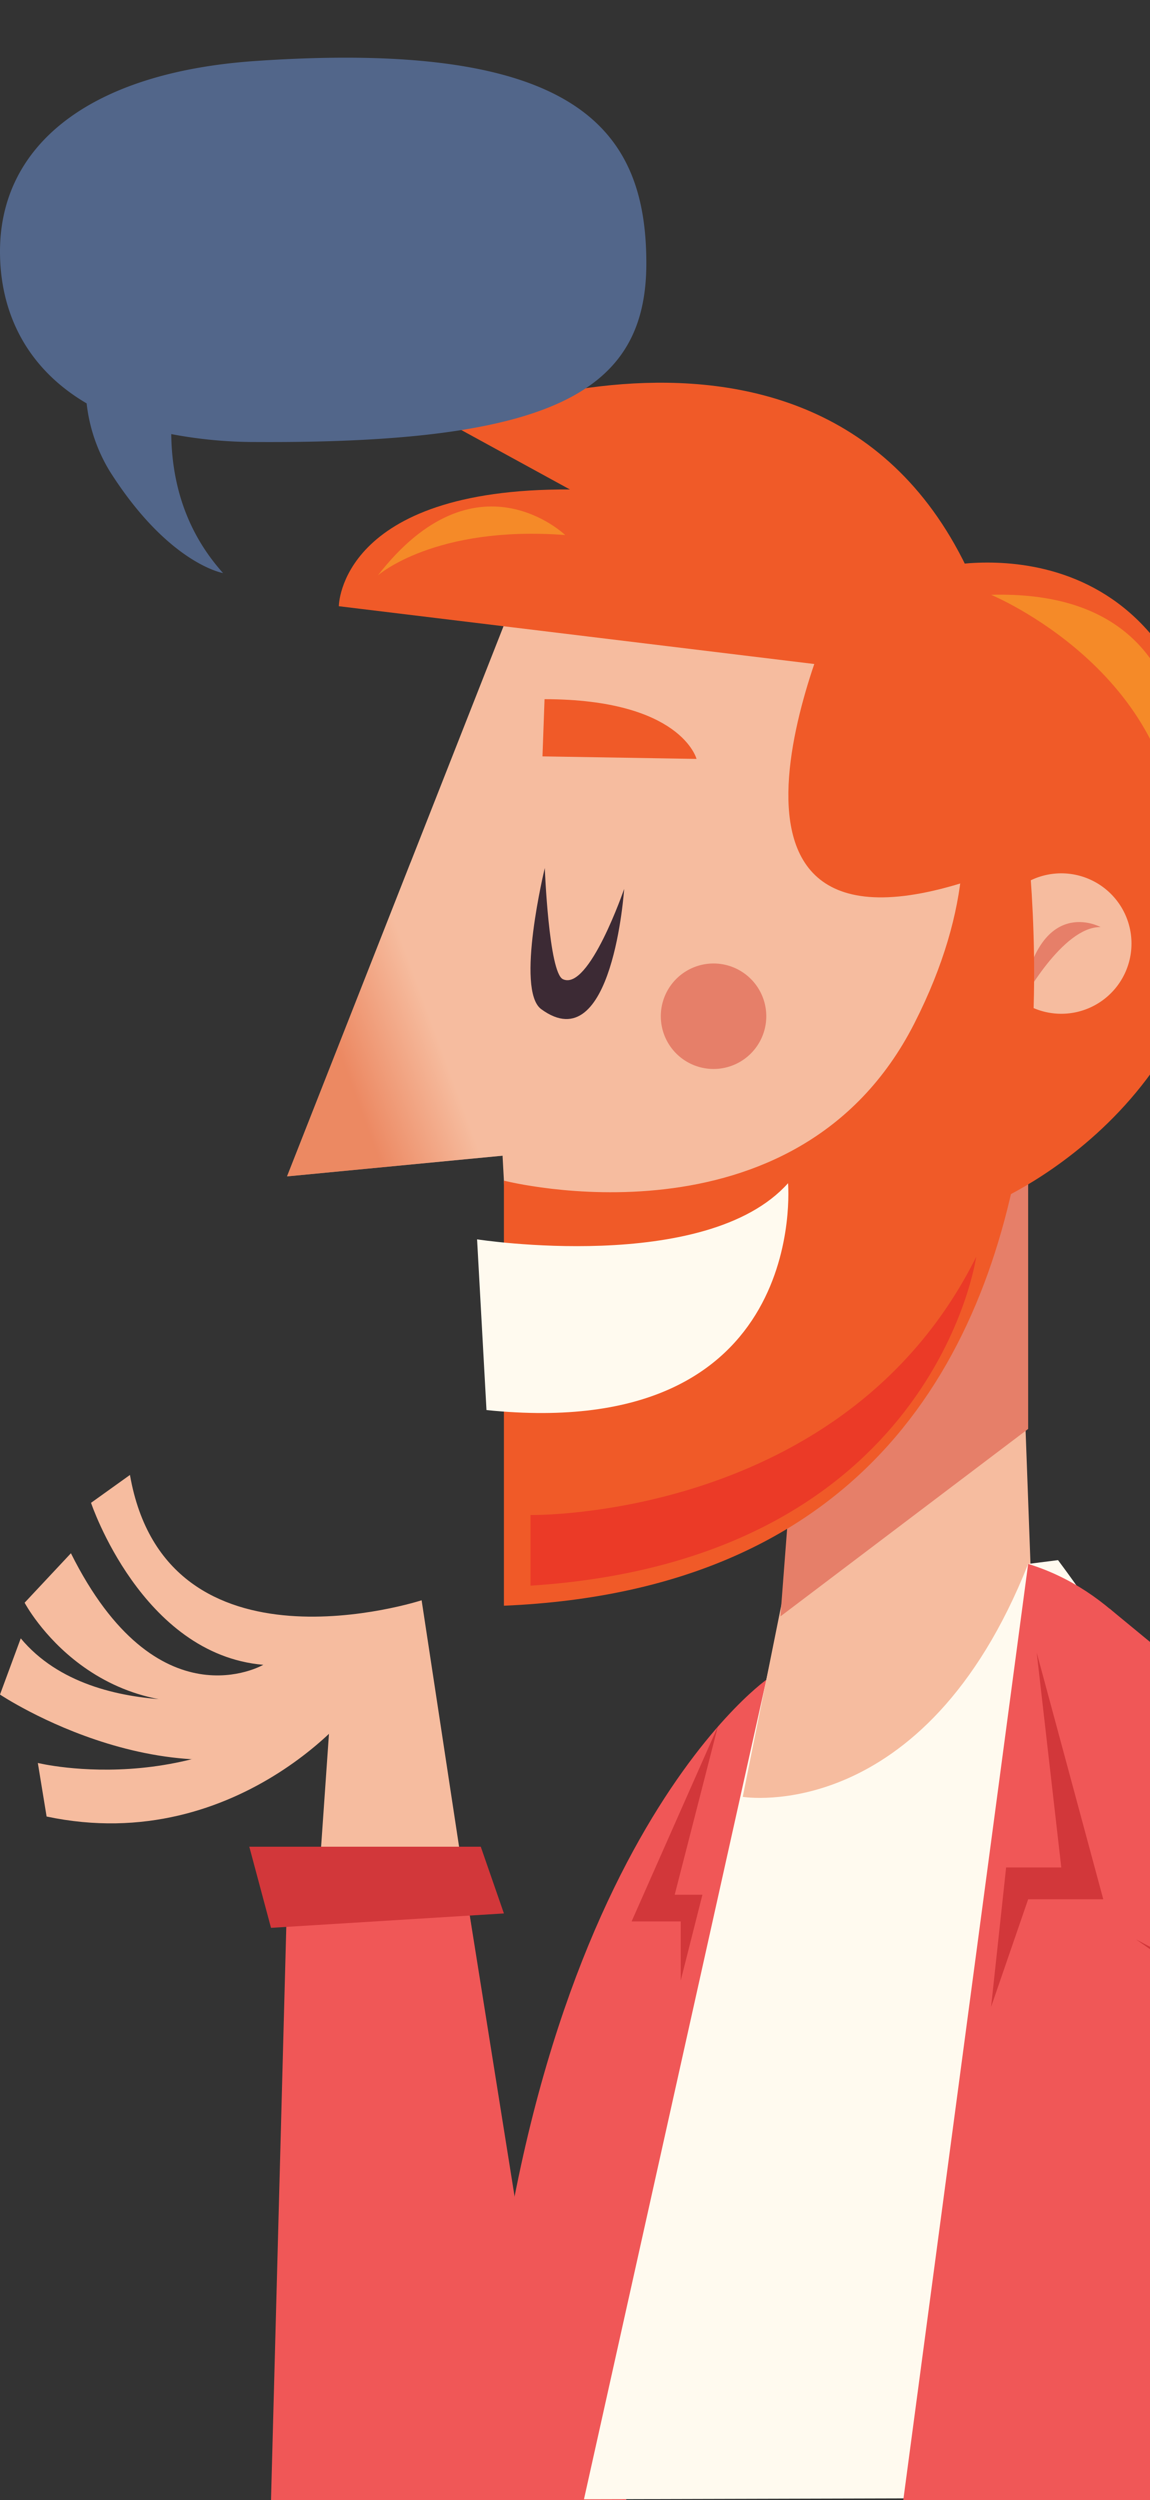 <svg xmlns="http://www.w3.org/2000/svg" xmlns:xlink="http://www.w3.org/1999/xlink" width="190" height="413" viewBox="0 0 190 413">
  <rect x="0" y="0" width="190" height="413" fill="#333333" stroke="none"/>
  <defs>
    <clipPath id="clip-path">
      <rect id="Rectangle_12168" data-name="Rectangle 12168" width="190" height="413" transform="translate(1230 1255)" fill="#fff"/>
    </clipPath>
    <linearGradient id="linear-gradient" x1="0.679" y1="0.525" x2="0.305" y2="0.726" gradientUnits="objectBoundingBox">
      <stop offset="0" stop-color="#f6bc9f"/>
      <stop offset="1" stop-color="#e25526"/>
    </linearGradient>
  </defs>
  <g id="t1-i4" transform="translate(-1230 -1255)" clip-path="url(#clip-path)">
    <g id="Group_57097" data-name="Group 57097" transform="translate(81.23)">
      <g id="Group_57094" data-name="Group 57094" transform="translate(900.395 1109.969)">
        <path id="Path_103262" data-name="Path 103262" d="M361.822,386.977s-42.9,30.2-47.292,135.5h24.142Z" transform="translate(13.159 35.55)" fill="#f05757"/>
        <g id="Group_57093" data-name="Group 57093" transform="translate(248.375 388.681)">
          <path id="Path_103263" data-name="Path 103263" d="M307.33,389.081c.5,1.422-20.241,27.414-52.292,20.618l-1.449-8.847s28.713,7.07,49.652-14.58Z" transform="translate(-247.338 -353.271)" fill="#f6bc9f"/>
          <path id="Path_103264" data-name="Path 103264" d="M339.877,523.135,318.034,379.451s-42.184,13.741-48.188-20.705l-6.431,4.607s8.371,25.05,28.459,26.759c0,0-17.518,10.158-31.782-18.43l-7.649,8.172s11.759,22.357,38.913,15.027c0,0-27.175,5.728-39.553-9.138l-3.428,9.282s29.241,19.6,54.389,5.927l-8.684,124.81Z" transform="translate(-248.375 -358.746)" fill="#f6bc9f"/>
        </g>
        <path id="Path_103265" data-name="Path 103265" d="M354.467,264.465l5.039,162.522,39.047-5.2L392.484,256.4Z" transform="translate(21.103 9.576)" fill="#f6bc9f"/>
        <path id="Path_103266" data-name="Path 103266" d="M407.173,370.485,362.108,376.2,328.849,525.624l118.551-.338S463.066,445.38,407.173,370.485Z" transform="translate(16.007 32.27)" fill="#fffaef"/>
        <path id="Path_103267" data-name="Path 103267" d="M393.484,371.007,372.852,525.658h67.816S448.266,387.81,393.484,371.007Z" transform="translate(24.76 32.374)" fill="#f05757"/>
        <path id="Path_103268" data-name="Path 103268" d="M350.729,410.022s29.952,4.955,47.156-38.481l-38.766-3.215Z" transform="translate(20.359 31.84)" fill="#f6bc9f"/>
        <path id="Path_103269" data-name="Path 103269" d="M392.489,383.222l11,40.756H391.078l-6.126,17.78,2.484-23.035h9.115Z" transform="translate(27.167 34.803)" fill="#d2373a"/>
        <path id="Path_103270" data-name="Path 103270" d="M349.677,393.373l-14.262,32.241h8.117v9.752l3.582-14.161h-4.579Z" transform="translate(17.313 36.822)" fill="#d2373a"/>
        <path id="Path_103271" data-name="Path 103271" d="M355.922,390.363l40.93-30.975V317.3l-38.634,43.058Z" transform="translate(21.392 21.69)" fill="#e67f69"/>
        <path id="Path_103272" data-name="Path 103272" d="M377.912,233.8s39.42-9.54,45.586,38.752-36.638,66.157-36.638,66.157Z" transform="translate(25.766 4.929)" fill="#f05a28"/>
        <path id="Path_103273" data-name="Path 103273" d="M323.923,241.326,287.93,332.787l35.607-3.422L324.5,347s49.629,17.2,52.039-8.949c0,0-.023,30.846-52.034,31.754l1.147,22.933s84.73,5.636,75.422-64.415-7.06-79.068-7.06-79.068l-70.1-7.925Z" transform="translate(7.868 6.578)" fill="#f6bc9f"/>
        <path id="Path_103274" data-name="Path 103274" d="M336.955,278.572s-1.887,28.508-13.7,19.868c-4.312-3.157.587-23.32.587-23.32s.665,17.263,2.988,18.365C331.143,295.53,336.955,278.572,336.955,278.572Z" transform="translate(14.542 13.3)" fill="#3c2a34"/>
        <path id="Path_103275" data-name="Path 103275" d="M356.795,295.884a8.713,8.713,0,1,1-9.747-7.538A8.715,8.715,0,0,1,356.795,295.884Z" transform="translate(18.113 15.917)" fill="#e67f69"/>
        <path id="Path_103276" data-name="Path 103276" d="M405.315,258.574l-110.248-13.4s.05-19.5,38.177-19.286L313.348,215S389.492,182.944,405.315,258.574Z" transform="translate(9.288 0)" fill="#f05a28"/>
        <path id="Path_103277" data-name="Path 103277" d="M393.345,281.894l-4.6-39.77L364.679,239.7S334.7,305.536,393.345,281.894Z" transform="translate(21.61 6.255)" fill="#f05a28"/>
        <path id="Path_103278" data-name="Path 103278" d="M408.056,285.983a11.6,11.6,0,1,1-12.973-10.036A11.6,11.6,0,0,1,408.056,285.983Z" transform="translate(27.167 13.446)" fill="#f6bc9f"/>
        <path id="Path_103279" data-name="Path 103279" d="M323.132,261.308l25.452.418s-2.515-9.851-25.111-9.869Z" transform="translate(14.87 8.673)" fill="#f05a28"/>
        <path id="Path_103280" data-name="Path 103280" d="M288.369,417.572l29.42-2.148,16.176,101.4H285.722Z" transform="translate(7.429 41.209)" fill="#f05757"/>
        <path id="Path_103281" data-name="Path 103281" d="M282.729,409.972h38.242l3.826,11.023-38.481,2.38Z" transform="translate(6.834 40.124)" fill="#d2373a"/>
        <path id="Path_103282" data-name="Path 103282" d="M401.257,377.149,489.2,449.6l-14.037,74.834H432.836l16.414-62.2-39.357-26.294Z" transform="translate(30.41 33.595)" fill="#f05757"/>
        <path id="Path_103283" data-name="Path 103283" d="M448.522,453.168l-43.607-30.431,49.31,26.121L434.58,513.034l-.289-8.639Z" transform="translate(31.138 42.663)" fill="#d2373a"/>
        <path id="Path_103284" data-name="Path 103284" d="M384.952,237.479s30.885,12.765,30.772,42.535C415.724,280.014,426.163,236.363,384.952,237.479Z" transform="translate(27.167 5.809)" fill="#f58a28"/>
        <path id="Path_103285" data-name="Path 103285" d="M300.442,236.7s9.358-8.313,30.954-6.676C331.4,230.022,316.639,215.822,300.442,236.7Z" transform="translate(10.357 3.392)" fill="#f58a28"/>
        <path id="Path_103286" data-name="Path 103286" d="M308.338,274.355,287.93,326.218l35.607-3.422Z" transform="translate(7.868 13.148)" opacity="0.5" fill="url(#linear-gradient)"/>
        <path id="Path_103287" data-name="Path 103287" d="M402.218,283.4s-10.253-5.632-13.062,12.387C389.156,295.787,395.908,283.267,402.218,283.4Z" transform="translate(28.003 14.782)" fill="#e67f69"/>
        <path id="Path_103288" data-name="Path 103288" d="M317.818,332.371s48.313,12.428,67.831-26.018-2.636-58.791-2.636-58.791l16.577-.621s38.368,150.54-81.772,155.65Z" transform="translate(13.813 7.695)" fill="#f05a28"/>
        <path id="Path_103289" data-name="Path 103289" d="M314.12,327.824s37.827,5.887,51.375-9.274c0,0,3.741,43-49.82,37.476Z" transform="translate(13.077 21.939)" fill="#fffaef"/>
        <path id="Path_103290" data-name="Path 103290" d="M321.483,371.344s51.937.928,73.636-42.65c0,0-6.986,50.008-73.636,54.324Z" transform="translate(14.542 23.957)" fill="#eb3a27"/>
      </g>
      <path id="Path_103322" data-name="Path 103322" d="M264.032,74.342c-27.715,1.9-42.234,14.091-42.234,31.472,0,10.288,4.539,19.363,14.314,25.092a27.284,27.284,0,0,0,3.854,11.265c9.7,15.269,18.684,16.765,18.684,16.765-6.181-6.895-8.463-14.95-8.559-22.958a74.075,74.075,0,0,0,13.94,1.309c48.95.282,64.553-8.248,64.553-29.518C328.585,85.629,317.088,70.712,264.032,74.342Z" transform="translate(926.972 1190.731)" fill="#52668a"/>
    </g>
  </g>
</svg>

